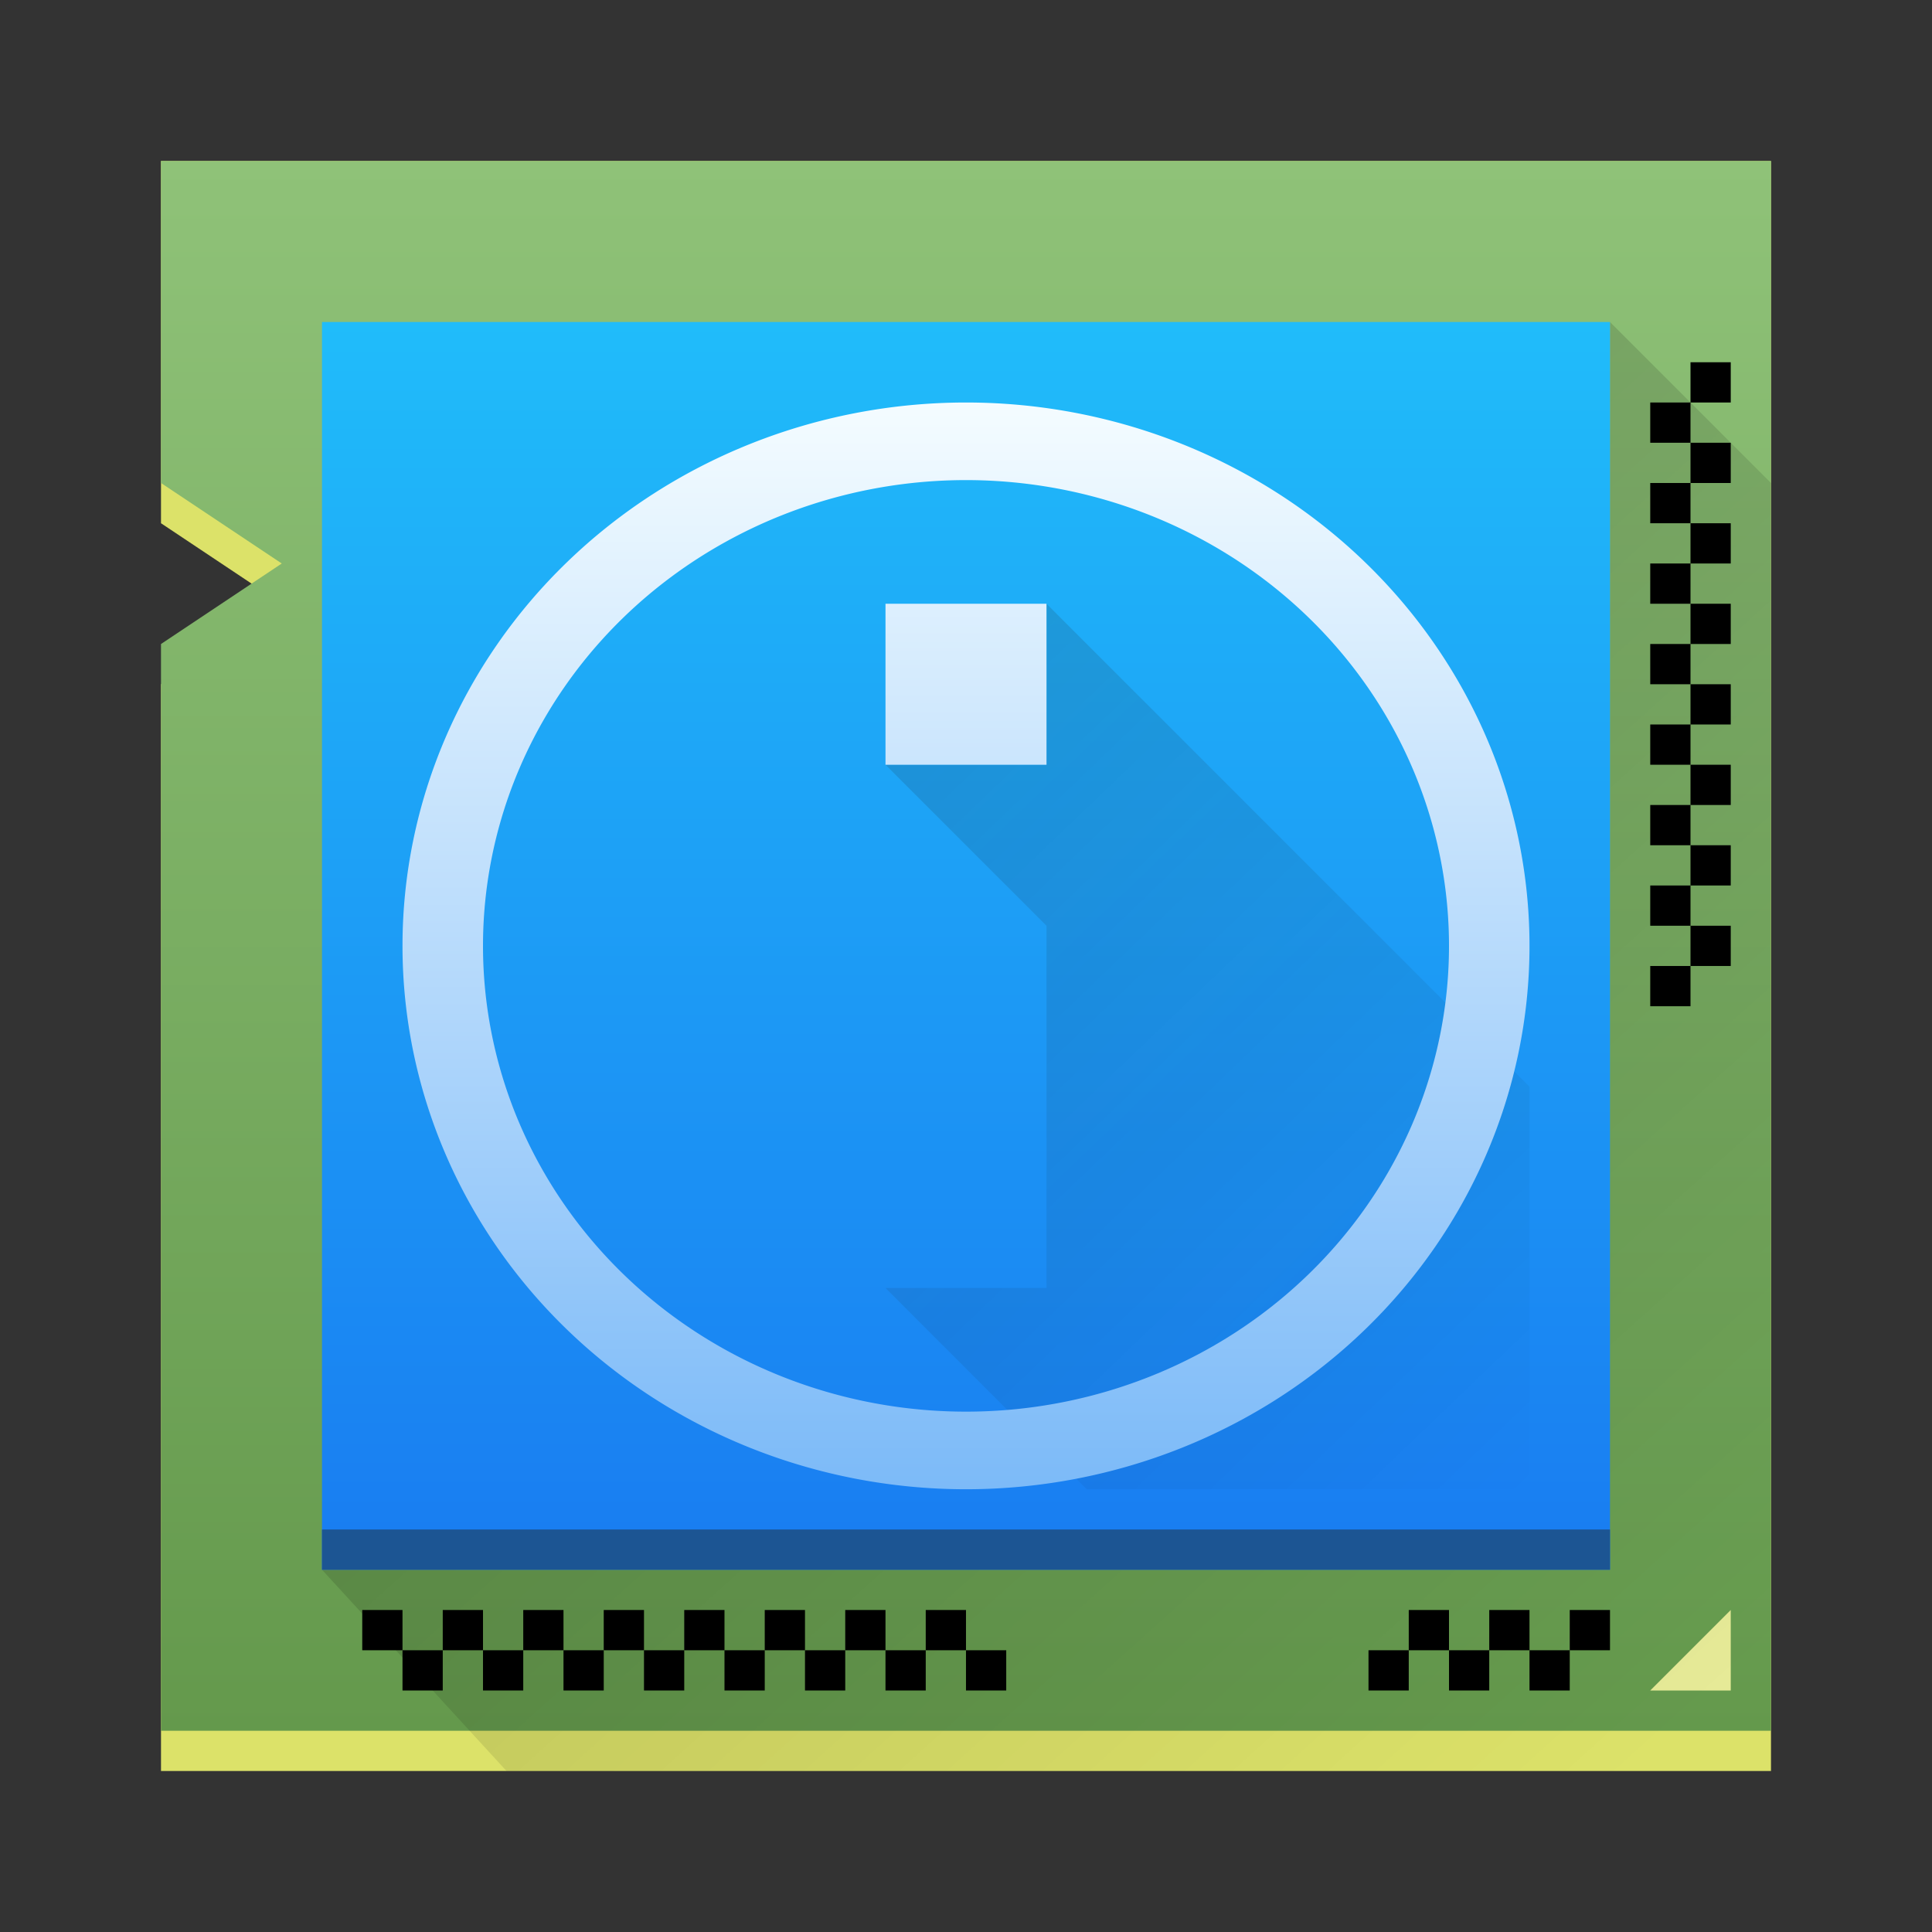 <?xml version="1.0" encoding="UTF-8" standalone="no"?>

<!-- Created with Inkscape (http://www.inkscape.org/) -->
<svg width="48" version="1.1" xmlns="http://www.w3.org/2000/svg" height="48" xmlns:xlink="http://www.w3.org/1999/xlink" xmlns:inkscape="http://www.inkscape.org/namespaces/inkscape">
 <rect width="100%" height="100%" fill="#333333" stroke="none"/>
 <defs id="defs3199">
  <linearGradient inkscape:collect="always" xlink:href="#linearGradient4251-0" id="linearGradient4607" y1="44" y2="4" gradientUnits="userSpaceOnUse" x2="0" gradientTransform="matrix(1 0 0 1 0 1004.362)"/>
  <linearGradient inkscape:collect="always" id="linearGradient4251-0">
   <stop style="stop-color:#63984b" id="stop4253-4"/>
   <stop offset="1" style="stop-color:#8fc278" id="stop4255-2"/>
  </linearGradient>
  <linearGradient inkscape:collect="always" xlink:href="#linearGradient7669-8" id="linearGradient4595" y1="11" x1="17" y2="41" gradientUnits="userSpaceOnUse" x2="44" gradientTransform="matrix(1 0 0 1 0 1004.362)"/>
  <linearGradient inkscape:collect="always" id="linearGradient7669-8">
   <stop id="stop7671-9"/>
   <stop offset="1" style="stop-opacity:0" id="stop7673-2"/>
  </linearGradient>
  <linearGradient inkscape:collect="always" id="linearGradient4149" xlink:href="#linearGradient4143" y1="545.798" y2="517.798" gradientUnits="userSpaceOnUse" x2="0" gradientTransform="matrix(0.929 0 0 0.929 28.612 37.986)"/>
  <linearGradient inkscape:collect="always" id="linearGradient4143">
   <stop style="stop-color:#197cf1" id="stop4145"/>
   <stop offset="1" style="stop-color:#20bcfa" id="stop4147"/>
  </linearGradient>
  <linearGradient inkscape:collect="always" id="linearGradient4227">
   <stop style="stop-color:#292c2f" id="stop4229"/>
   <stop offset="1" style="stop-opacity:0" id="stop4231"/>
  </linearGradient>
  <linearGradient inkscape:collect="always" id="linearGradient4290">
   <stop style="stop-color:#7cbaf8" id="stop4292"/>
   <stop offset="1" style="stop-color:#f4fcff" id="stop4294"/>
  </linearGradient>
  <linearGradient inkscape:collect="always" id="linearGradient3077" xlink:href="#linearGradient4290" y1="30" y2="2" x2="0" gradientUnits="userSpaceOnUse" gradientTransform="matrix(1.379 0 0 1.379 1.241 1005.604)"/>
  <linearGradient inkscape:collect="always" id="linearGradient3080" xlink:href="#linearGradient4227" y1="7.8" y2="25.2" x1="8.525" x2="25.2" gradientUnits="userSpaceOnUse" gradientTransform="matrix(1.379 0 0 1.379 -104.759 992.604)"/>
  <linearGradient inkscape:collect="always" id="linearGradient3083" xlink:href="#linearGradient4143" y1="545.798" y2="517.798" x2="0" gradientUnits="userSpaceOnUse" gradientTransform="matrix(1.281 0 0 1.281 -450.116 346.311)"/>
  <linearGradient inkscape:collect="always" id="linearGradient3870" xlink:href="#linearGradient4290" y1="30" y2="2" x2="0" gradientUnits="userSpaceOnUse" gradientTransform="matrix(1.379 0 0 1.379 -18.759 1005.604)"/>
  <linearGradient inkscape:collect="always" xlink:href="#linearGradient4290" id="linearGradient4295" x1="-50" x2="-22.148" gradientUnits="userSpaceOnUse"/>
  <linearGradient inkscape:collect="always" xlink:href="#linearGradient4290" id="linearGradient4297" y1="1040.362" y2="1014.362" gradientUnits="userSpaceOnUse" x2="0" gradientTransform="matrix(1 0 0 1 -0.148 0)"/>
  <linearGradient inkscape:collect="always" xlink:href="#linearGradient4143" id="linearGradient4384" y1="1043.362" y2="1012.362" x2="0" gradientUnits="userSpaceOnUse" gradientTransform="matrix(1 0 0 1 60 0)"/>
  <linearGradient inkscape:collect="always" xlink:href="#linearGradient4290" id="linearGradient4410" y1="37" y2="10" x2="0" gradientUnits="userSpaceOnUse" gradientTransform="matrix(1 0 0 1 60 1004.362)"/>
 </defs>
 <g inkscape:label="Layer 1" inkscape:groupmode="layer" id="layer1" transform="matrix(1 0 0 1 0 -1004.362)">
  <path inkscape:connector-curvature="0" style="fill:#dce269;fill-rule:evenodd" id="rect4237" d="m 4,1008.362 0,9 3,2 -3,2 0,27 40,0 0,-40 -40,0 z"/>
  <path inkscape:connector-curvature="0" style="fill:url(#linearGradient4607);fill-rule:evenodd" id="rect4229" d="m 4,1008.362 0,8 3,2 -3,2 0,27 40,0 0,-39 -40,0 z"/>
  <path inkscape:connector-curvature="0" style="color:#000000" id="path4303" d="m 9,1044.362 0,1 1,0 0,-1 -1,0 z m 1,1 0,1 1,0 0,-1 -1,0 z m 1,0 1,0 0,-1 -1,0 0,1 z m 1,0 0,1 1,0 0,-1 -1,0 z m 1,0 1,0 0,-1 -1,0 0,1 z m 1,0 0,1 1,0 0,-1 -1,0 z m 1,0 1,0 0,-1 -1,0 0,1 z m 1,0 0,1 1,0 0,-1 -1,0 z m 1,0 1,0 0,-1 -1,0 0,1 z m 1,0 0,1 1,0 0,-1 -1,0 z m 1,0 1,0 0,-1 -1,0 0,1 z m 1,0 0,1 1,0 0,-1 -1,0 z m 1,0 1,0 0,-1 -1,0 0,1 z m 1,0 0,1 1,0 0,-1 -1,0 z m 1,0 1,0 0,-1 -1,0 0,1 z m 1,0 0,1 1,0 0,-1 -1,0 z"/>
  <path inkscape:connector-curvature="0" style="color:#000000" id="path4313" d="m 35,1044.362 0,1 1,0 0,-1 -1,0 z m 1,1 0,1 1,0 0,-1 -1,0 z m 1,0 1,0 0,-1 -1,0 0,1 z m 1,0 0,1 1,0 0,-1 -1,0 z m 1,0 1,0 0,-1 -1,0 0,1 z m -4,0 -1,0 0,1 1,0 0,-1 z"/>
  <path inkscape:connector-curvature="0" style="fill:#e6ea97;fill-rule:evenodd" id="path4317" d="m 43,1044.362 -2,2 2,0 0,-2 z"/>
  <path inkscape:connector-curvature="0" style="color:#000000" id="path4319" d="m 42,1013.362 0,1 1,0 0,-1 -1,0 z m 0,1 -1,0 0,1 1,0 0,-1 z m 0,1 0,1 1,0 0,-1 -1,0 z m 0,1 -1,0 0,1 1,0 0,-1 z m 0,1 0,1 1,0 0,-1 -1,0 z m 0,1 -1,0 0,1 1,0 0,-1 z m 0,1 0,1 1,0 0,-1 -1,0 z m 0,1 -1,0 0,1 1,0 0,-1 z m 0,1 0,1 1,0 0,-1 -1,0 z m 0,1 -1,0 0,1 1,0 0,-1 z m 0,1 0,1 1,0 0,-1 -1,0 z m 0,1 -1,0 0,1 1,0 0,-1 z m 0,1 0,1 1,0 0,-1 -1,0 z m 0,1 -1,0 0,1 1,0 0,-1 z m 0,1 0,1 1,0 0,-1 -1,0 z m 0,1 -1,0 0,1 1,0 0,-1 z"/>
  <path inkscape:connector-curvature="0" style="fill:url(#linearGradient4595);opacity:0.2;fill-rule:evenodd" id="path7657" d="m 40,1012.362 0,31 -32,0 4.584,5 31.416,0 1e-5,-32 z"/>
  <rect width="32" x="8" y="1012.362" height="31" style="fill:url(#linearGradient4384);fill-rule:evenodd" id="rect4241"/>
  <rect width="32" x="8" y="1042.362" height="1" style="fill:#1c5593;fill-rule:evenodd" id="rect4259"/>
  <path inkscape:connector-curvature="0" style="fill:url(#linearGradient3080);opacity:0.2;fill-rule:evenodd" id="path4184" d="m -80,1007.362 -4,0 4,4 0,9 -4,0 5,5 11,0 0,-10 -12,-12 z" transform="matrix(1 0 0 1 106 16)"/>
  <g style="fill:url(#linearGradient4295)" id="g4284" transform="matrix(1 0 0 1 60.148 0)">
   <path inkscape:connector-curvature="0" style="fill:url(#linearGradient4297);fill-rule:evenodd" id="path4273" d="m -38.148,1019.362 0,4 4,0 0,-4 -4,0 z"/>
   <path inkscape:connector-curvature="0" style="fill:url(#linearGradient4297);fill-rule:evenodd" id="rect4370-6" d="m -38.148,1025.362 0,11 4,0 0,-11 z"/>
  </g>
  <path inkscape:connector-curvature="0" style="fill:url(#linearGradient4410);stroke-linejoin:round;stroke-width:0.5" id="path4386" d="m 24,1014.362 a 14,13.5 0 0 0 -14,13.5 14,13.5 0 0 0 14,13.5 14,13.5 0 0 0 14,-13.5 14,13.5 0 0 0 -14,-13.5 z m 0,1.928 a 12,11.571 0 0 1 12,11.572 12,11.571 0 0 1 -12,11.572 12,11.571 0 0 1 -12,-11.572 12,11.571 0 0 1 12,-11.572 z"/>
 </g>
</svg>
